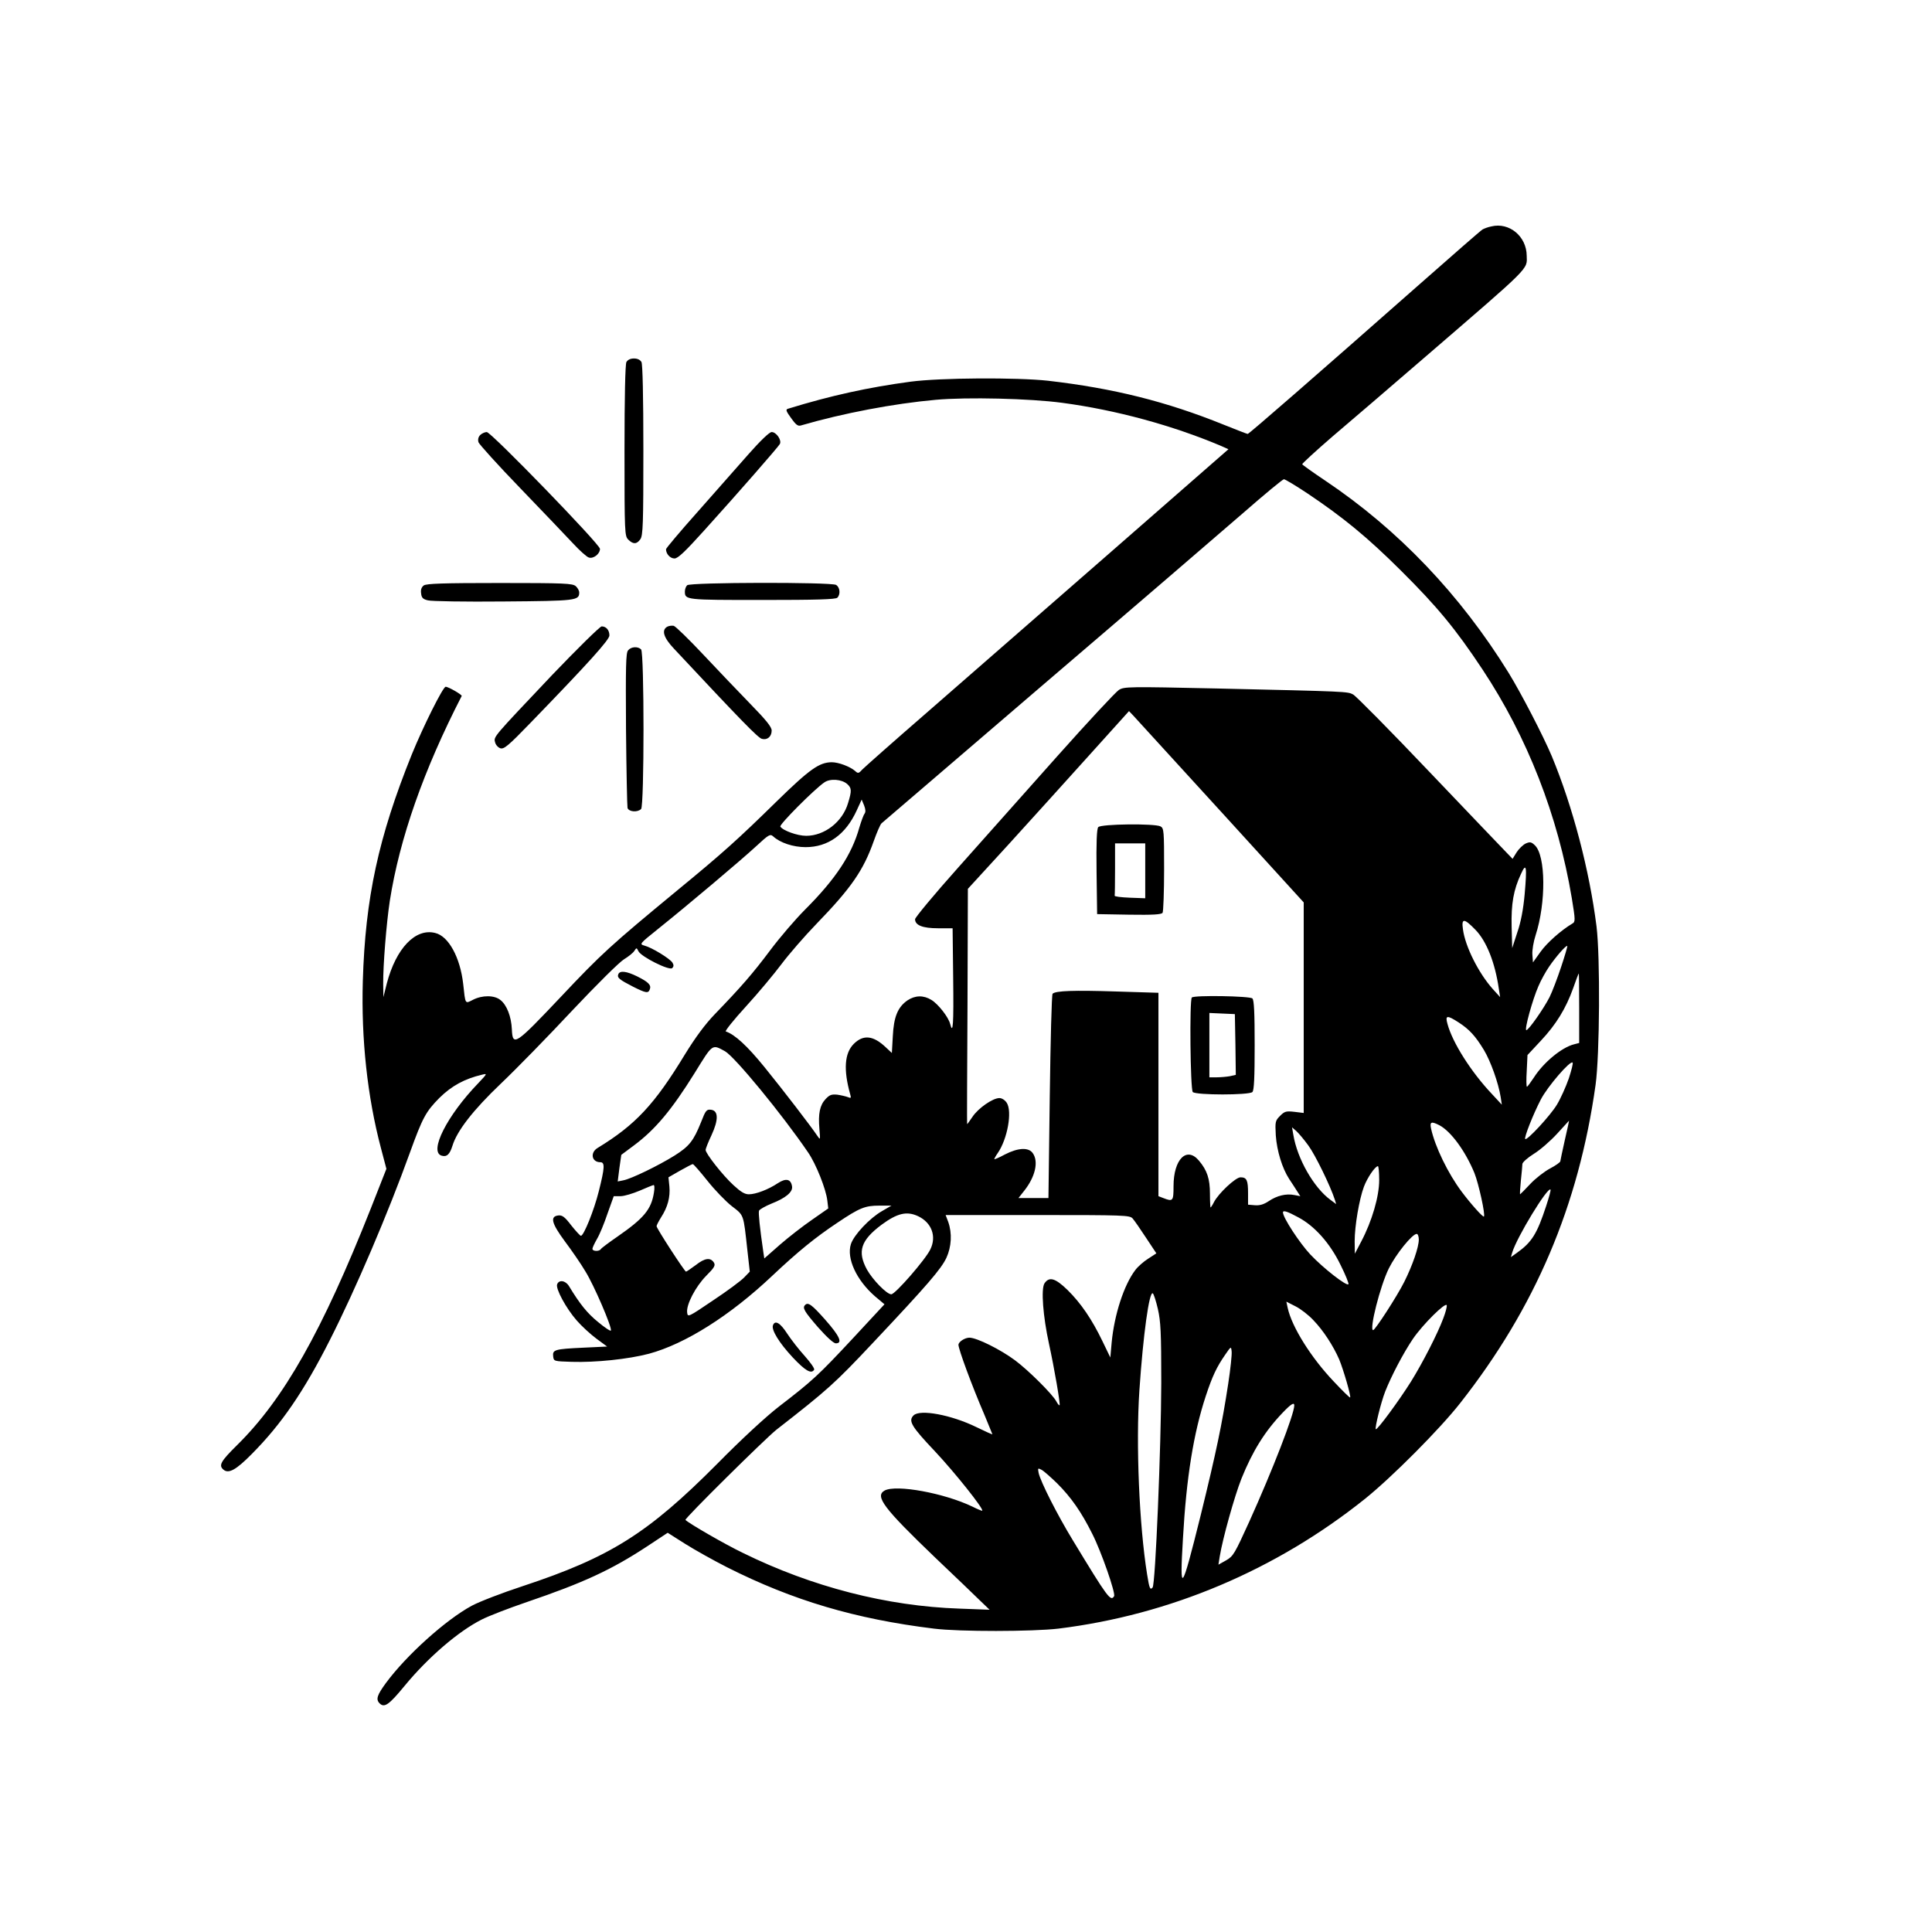 <?xml version="1.0" standalone="no"?>
<!DOCTYPE svg PUBLIC "-//W3C//DTD SVG 20010904//EN"
 "http://www.w3.org/TR/2001/REC-SVG-20010904/DTD/svg10.dtd">
<svg version="1.0" xmlns="http://www.w3.org/2000/svg"
 width="1024pt" height="1024pt" viewBox="0 0 1024 1024"
 preserveAspectRatio="xMidYMid meet">

<g transform="translate(0,1024) scale(0.1,-0.1)"
fill="#000000" stroke="none">
<path d="M7905 9040 c-17 -3 -38 -11 -47 -16 -9 -5 -161 -138 -339 -295 -550
-485 -899 -789 -906 -789 -3 0 -60 22 -127 49 -304 123 -585 193 -931 233
-164 18 -571 16 -729 -5 -224 -30 -424 -74 -648 -143 -15 -4 -13 -11 15 -50
25 -35 36 -44 52 -39 223 65 492 116 715 136 167 15 498 7 670 -16 285 -38
586 -120 843 -229 l38 -17 -643 -562 c-354 -309 -785 -685 -958 -836 -173
-150 -325 -285 -338 -298 -21 -23 -24 -24 -40 -9 -27 23 -87 46 -124 46 -66
-1 -116 -36 -292 -208 -206 -202 -285 -273 -526 -471 -355 -293 -403 -337
-616 -563 -242 -256 -257 -267 -261 -174 -3 68 -27 130 -61 156 -32 26 -96 26
-145 1 -43 -22 -40 -26 -52 84 -16 140 -77 253 -148 270 -105 27 -208 -81
-257 -268 l-18 -72 -1 70 c-1 98 17 321 35 440 52 332 180 695 381 1086 4 6
-70 49 -85 49 -14 0 -119 -210 -180 -360 -176 -437 -246 -759 -259 -1200 -9
-306 24 -613 96 -885 l29 -110 -83 -211 c-258 -651 -461 -1010 -709 -1254 -86
-85 -99 -107 -71 -130 27 -22 66 -1 149 83 157 158 276 331 415 606 135 266
308 671 424 993 67 185 84 216 156 289 65 64 133 101 226 123 29 7 28 6 -21
-46 -165 -171 -261 -362 -194 -383 28 -9 44 7 58 52 24 79 109 189 257 330 80
76 250 250 377 386 131 139 252 259 276 273 23 14 48 34 54 44 12 18 12 18 22
-2 16 -30 164 -104 179 -89 8 8 9 16 1 29 -13 21 -109 80 -148 90 -28 8 -27 9
70 87 155 124 442 366 522 440 67 62 74 66 90 52 37 -34 106 -57 172 -57 119
0 212 67 270 193 l27 59 13 -31 c8 -21 9 -35 2 -44 -5 -6 -17 -39 -27 -72 -40
-144 -126 -274 -287 -435 -52 -52 -136 -150 -186 -217 -93 -124 -153 -193
-293 -338 -52 -54 -103 -123 -159 -214 -161 -265 -262 -373 -462 -495 -42 -25
-32 -76 14 -76 25 0 23 -30 -8 -153 -25 -101 -80 -237 -95 -237 -4 0 -27 25
-51 55 -34 45 -48 55 -68 53 -46 -5 -37 -41 33 -136 36 -48 86 -120 110 -161
45 -72 141 -295 135 -313 -2 -5 -32 15 -68 45 -58 47 -97 96 -154 190 -18 30
-53 36 -63 10 -9 -23 47 -127 104 -192 26 -30 73 -73 104 -96 l57 -42 -127 -6
c-152 -7 -163 -11 -159 -46 3 -26 4 -26 98 -29 127 -4 300 14 410 43 192 52
430 202 653 413 137 129 228 203 345 281 119 80 147 91 224 91 l63 0 -50 -29
c-65 -37 -149 -126 -165 -175 -24 -75 29 -191 128 -277 l50 -42 -168 -181
c-181 -194 -213 -224 -390 -360 -70 -54 -200 -174 -330 -306 -366 -368 -567
-494 -1030 -647 -107 -35 -229 -82 -270 -104 -138 -75 -346 -262 -455 -410
-46 -63 -54 -86 -33 -107 25 -25 49 -9 132 92 125 152 286 290 409 352 37 19
146 61 240 93 299 102 447 170 637 295 l109 72 93 -59 c51 -32 151 -88 222
-124 349 -176 680 -274 1096 -325 135 -17 524 -16 660 0 592 73 1154 311 1625
688 143 115 397 370 505 508 397 505 627 1045 717 1686 22 159 25 678 5 840
-38 300 -126 634 -237 902 -47 111 -162 333 -229 442 -256 414 -585 759 -971
1018 -66 44 -121 84 -123 87 -1 4 71 70 160 147 90 76 312 267 493 423 565
487 539 461 537 536 -1 102 -92 178 -187 155z m-974 -1416 c189 -127 315 -230
495 -409 191 -190 289 -308 432 -524 237 -358 399 -771 473 -1212 19 -116 19
-125 3 -134 -59 -35 -135 -102 -169 -150 l-40 -56 -3 41 c-2 23 6 69 17 103
56 172 54 422 -4 477 -19 18 -26 19 -49 9 -14 -7 -36 -28 -48 -47 l-21 -34
-28 29 c-15 15 -199 208 -409 428 -209 220 -393 406 -408 414 -30 16 -26 16
-725 32 -465 10 -489 10 -517 -8 -16 -10 -164 -169 -328 -353 -164 -184 -400
-450 -525 -590 -125 -140 -227 -263 -227 -272 0 -32 40 -48 122 -48 l77 0 3
-265 c3 -246 -1 -301 -16 -242 -9 36 -63 105 -99 127 -42 26 -86 25 -127 -2
-52 -36 -73 -88 -78 -191 l-5 -88 -31 29 c-67 64 -120 70 -171 19 -49 -49 -55
-137 -19 -266 6 -21 5 -23 -12 -16 -10 4 -36 10 -56 13 -31 3 -41 -1 -62 -23
-31 -33 -40 -78 -33 -158 5 -60 5 -61 -11 -37 -35 52 -181 242 -280 364 -91
112 -157 173 -205 189 -6 2 42 62 107 133 65 71 149 172 188 224 39 52 123
149 187 215 181 187 247 281 302 437 16 45 34 87 41 94 7 6 396 339 863 740
468 400 942 808 1055 906 112 98 209 178 215 178 6 0 63 -34 126 -76z m-462
-1683 l441 -484 0 -558 0 -558 -49 6 c-44 5 -52 3 -76 -21 -26 -26 -27 -31
-23 -104 6 -83 34 -174 71 -231 13 -20 32 -48 41 -63 l18 -28 -31 6 c-44 9
-93 -3 -136 -32 -27 -18 -48 -24 -74 -22 l-36 3 0 60 c0 70 -7 85 -40 85 -26
0 -117 -85 -141 -132 -8 -16 -16 -28 -18 -28 -1 0 -3 33 -3 73 0 79 -15 124
-58 175 -65 78 -135 8 -135 -135 0 -79 -3 -83 -54 -63 l-26 10 0 539 0 539
-226 7 c-221 7 -319 4 -335 -12 -5 -5 -11 -250 -15 -546 l-7 -537 -79 0 -80 0
30 38 c59 74 78 155 46 200 -22 32 -78 29 -148 -7 -31 -17 -56 -27 -56 -25 0
3 8 18 18 32 52 75 78 221 48 267 -10 15 -26 25 -39 25 -35 0 -113 -54 -143
-100 -15 -22 -27 -39 -28 -38 -1 2 0 283 2 625 l2 622 218 238 c119 131 311
343 426 471 l210 233 22 -23 c12 -13 220 -241 463 -507z m-1978 143 c23 -21
24 -35 4 -100 -29 -100 -125 -174 -222 -174 -47 0 -124 28 -137 49 -7 10 180
198 233 234 31 22 93 17 122 -9z m3590 -584 c-7 -78 -20 -148 -39 -202 l-27
-83 -3 113 c-3 122 10 196 50 281 28 62 32 39 19 -109z m-260 -189 c58 -60
103 -173 123 -311 l7 -45 -39 43 c-75 84 -146 225 -158 316 -9 61 6 60 67 -3z
m453 -197 c-20 -60 -47 -131 -61 -159 -31 -61 -111 -175 -123 -175 -12 0 33
163 64 233 13 31 39 78 57 104 34 50 90 115 96 109 2 -1 -13 -52 -33 -112z
m96 -218 l0 -184 -27 -7 c-65 -16 -162 -96 -213 -176 -18 -27 -34 -49 -37 -49
-3 0 -4 38 -1 84 l4 84 70 75 c82 87 134 173 172 279 15 43 28 78 30 78 1 0 2
-83 2 -184z m-639 -75 c57 -37 89 -72 134 -146 36 -60 77 -175 89 -250 l6 -40
-51 55 c-112 118 -211 275 -237 373 -13 46 -3 48 59 8z m-3888 -153 c52 -30
301 -332 440 -536 42 -61 95 -194 102 -255 l5 -42 -86 -60 c-48 -33 -124 -92
-170 -132 l-83 -73 -5 33 c-19 130 -27 209 -23 220 3 7 33 24 67 38 74 29 113
61 108 91 -6 39 -32 45 -75 17 -51 -34 -117 -59 -154 -59 -22 0 -43 13 -81 48
-57 52 -148 168 -148 187 0 7 14 42 31 78 38 82 37 130 -2 135 -24 3 -29 -3
-53 -65 -40 -100 -63 -129 -141 -178 -85 -53 -229 -123 -271 -131 l-30 -6 9
71 10 70 67 50 c113 84 200 188 322 384 97 157 91 153 161 115z m4472 -144
c-15 -43 -43 -106 -63 -139 -34 -57 -159 -192 -168 -182 -7 7 42 131 83 210
36 69 156 208 168 195 4 -3 -6 -41 -20 -84z m-21 -326 c-13 -57 -23 -107 -24
-113 0 -5 -25 -23 -54 -38 -30 -16 -78 -53 -106 -83 -28 -30 -52 -54 -53 -54
-2 0 0 33 4 73 4 39 8 79 8 88 1 9 28 33 60 53 33 20 88 68 123 106 35 38 63
69 64 70 1 0 -9 -46 -22 -102z m-665 78 c61 -32 138 -137 186 -254 22 -55 59
-222 50 -230 -5 -5 -71 69 -118 132 -72 96 -141 238 -162 334 -8 36 1 40 44
18z m-694 -108 c36 -49 117 -215 140 -287 l7 -23 -31 23 c-88 65 -175 217
-196 344 l-7 40 23 -20 c12 -11 41 -45 64 -77z m-3185 -187 c39 -49 97 -109
129 -134 65 -50 61 -40 82 -231 l13 -116 -30 -31 c-16 -17 -90 -72 -164 -121
-133 -90 -135 -91 -138 -64 -5 41 44 136 101 194 43 43 50 55 41 70 -18 28
-48 25 -96 -13 -26 -19 -49 -35 -52 -35 -7 0 -156 229 -156 241 0 5 11 26 24
47 35 54 49 107 44 163 l-5 49 61 35 c34 19 64 35 68 35 4 0 39 -40 78 -89z
m3560 4 c0 -86 -38 -217 -95 -325 l-34 -65 -1 66 c0 81 24 222 49 289 18 48
59 108 74 109 4 1 7 -33 7 -74z m-3844 -66 c-14 -89 -53 -136 -193 -233 -45
-31 -85 -61 -88 -66 -8 -14 -45 -13 -45 1 0 6 11 29 24 52 14 23 39 84 56 135
l33 92 36 0 c20 0 65 14 101 29 36 16 69 29 74 30 5 1 6 -17 2 -40z m4729 -71
c-49 -149 -76 -192 -156 -249 l-31 -22 7 24 c24 81 188 350 203 334 3 -2 -8
-41 -23 -87z m-1314 -60 c87 -46 169 -138 225 -254 26 -52 44 -97 41 -101 -11
-10 -132 84 -202 158 -57 61 -145 195 -145 223 0 13 24 5 81 -26z m-2015 6
c72 -34 99 -107 65 -176 -25 -53 -186 -238 -207 -238 -24 0 -98 76 -129 131
-52 96 -33 155 78 238 83 61 133 73 193 45z m1137 -12 c9 -10 41 -56 71 -102
l55 -83 -43 -28 c-24 -15 -55 -42 -69 -61 -60 -79 -111 -236 -125 -384 l-7
-79 -42 87 c-55 114 -113 200 -185 271 -65 63 -97 72 -122 35 -19 -29 -8 -175
24 -321 28 -128 61 -320 56 -325 -3 -2 -10 7 -17 20 -20 38 -149 166 -219 218
-78 58 -203 120 -242 120 -24 0 -58 -22 -58 -38 1 -25 69 -211 139 -374 22
-53 41 -99 41 -100 0 -2 -38 15 -85 38 -133 65 -299 96 -333 62 -29 -29 -12
-58 114 -191 105 -112 259 -305 250 -314 -1 -2 -25 8 -53 22 -148 71 -402 118
-464 85 -54 -30 -6 -93 267 -355 104 -99 212 -202 239 -229 l50 -48 -160 6
c-384 13 -781 115 -1147 295 -94 45 -286 156 -305 175 -7 6 423 431 482 478
272 212 309 245 511 460 292 310 362 392 390 451 27 59 31 130 10 190 l-14 37
488 0 c456 0 488 -1 503 -18z m1517 -112 c0 -40 -33 -136 -77 -224 -38 -76
-154 -255 -165 -256 -22 0 37 234 83 327 38 76 124 183 148 183 6 0 11 -14 11
-30z m-1383 -368 c15 -66 18 -122 18 -392 -1 -338 -31 -1069 -46 -1084 -13
-15 -17 -6 -29 69 -42 261 -60 692 -41 975 20 296 52 527 71 515 5 -3 17 -40
27 -83z m824 -59 c53 -55 105 -135 137 -208 23 -56 64 -197 58 -202 -2 -2 -41
36 -86 84 -121 127 -223 290 -245 391 l-7 33 49 -25 c26 -13 69 -46 94 -73z
m689 10 c-30 -81 -109 -235 -171 -335 -62 -99 -180 -260 -187 -253 -6 6 27
141 50 200 32 81 95 202 147 279 52 76 173 196 179 178 2 -7 -6 -38 -18 -69z
m-1140 -346 c-33 -217 -64 -364 -146 -698 -103 -414 -112 -425 -94 -122 18
321 56 557 121 754 35 106 58 154 103 219 31 45 31 45 34 17 2 -15 -6 -92 -18
-170z m350 -116 c0 -46 -116 -345 -239 -617 -77 -169 -84 -182 -122 -204 l-41
-23 7 44 c16 97 78 318 115 412 59 146 124 251 219 350 44 46 61 56 61 38z
m-1256 -414 c73 -73 127 -150 185 -266 48 -94 125 -316 116 -331 -18 -30 -33
-10 -218 295 -83 136 -171 310 -182 358 -5 26 -4 27 15 17 12 -6 49 -39 84
-73z"/>
<path d="M5821 5856 c-8 -9 -11 -81 -9 -237 l3 -224 169 -3 c129 -2 171 1 178
10 4 7 8 111 8 230 0 205 -1 218 -19 228 -31 16 -316 13 -330 -4z m249 -231
l0 -146 -82 3 c-46 2 -82 6 -80 11 1 4 2 68 2 142 l0 135 80 0 80 0 0 -145z"/>
<path d="M6317 4953 c-13 -12 -8 -488 5 -501 17 -17 299 -17 316 0 9 9 12 78
12 248 0 170 -3 239 -12 248 -13 13 -309 18 -321 5z m231 -249 l2 -161 -31 -7
c-17 -3 -49 -6 -70 -6 l-39 0 0 170 0 171 68 -3 67 -3 3 -161z"/>
<path d="M3320 8321 c-6 -13 -10 -179 -10 -470 0 -438 1 -452 20 -471 26 -26
45 -25 64 2 14 20 16 81 16 471 0 290 -4 455 -10 468 -7 12 -21 19 -40 19 -19
0 -33 -7 -40 -19z"/>
<path d="M2545 7934 c-10 -10 -13 -24 -9 -38 4 -11 103 -121 221 -243 118
-123 244 -254 279 -292 36 -39 74 -73 85 -76 24 -8 59 19 59 46 0 24 -577 619
-600 619 -10 0 -26 -7 -35 -16z"/>
<path d="M3963 7828 c-59 -67 -181 -205 -270 -306 -90 -101 -163 -188 -163
-193 0 -25 22 -49 45 -49 18 0 55 35 157 148 188 208 391 441 401 458 12 20
-18 64 -43 64 -12 0 -59 -45 -127 -122z"/>
<path d="M2246 7137 c-12 -9 -17 -23 -14 -42 2 -23 10 -31 36 -37 18 -5 199
-8 401 -6 386 3 401 5 401 48 0 9 -8 24 -18 33 -17 15 -59 17 -403 17 -300 0
-389 -3 -403 -13z"/>
<path d="M3642 7138 c-7 -7 -12 -21 -12 -33 0 -45 4 -45 410 -45 287 0 389 3
398 12 18 18 14 56 -7 68 -30 15 -773 14 -789 -2z"/>
<path d="M3536 6918 c-31 -18 -19 -58 37 -117 358 -383 445 -472 465 -477 29
-8 52 12 52 44 0 19 -29 55 -113 141 -62 64 -175 182 -250 262 -76 81 -146
149 -156 152 -10 2 -26 0 -35 -5z"/>
<path d="M2927 6663 c-315 -333 -311 -327 -303 -357 3 -14 16 -28 28 -32 19
-6 42 13 158 133 310 320 420 442 420 465 0 28 -17 48 -41 48 -9 0 -127 -116
-262 -257z"/>
<path d="M3329 6793 c-12 -13 -13 -88 -11 -417 2 -221 6 -409 8 -418 6 -21 53
-25 72 -6 17 17 17 829 0 846 -17 17 -53 15 -69 -5z"/>
<path d="M3277 5076 c-7 -18 5 -28 79 -66 68 -34 80 -36 88 -14 9 23 -7 39
-67 69 -57 28 -92 32 -100 11z"/>
<path d="M4267 3323 c-15 -15 -4 -34 68 -117 47 -53 83 -86 95 -86 38 0 20 39
-56 125 -71 80 -91 95 -107 78z"/>
<path d="M4097 3216 c-10 -24 33 -94 105 -171 66 -70 98 -89 113 -65 4 6 -19
38 -49 72 -31 34 -73 88 -94 120 -36 56 -64 73 -75 44z"/>
</g>
</svg>
